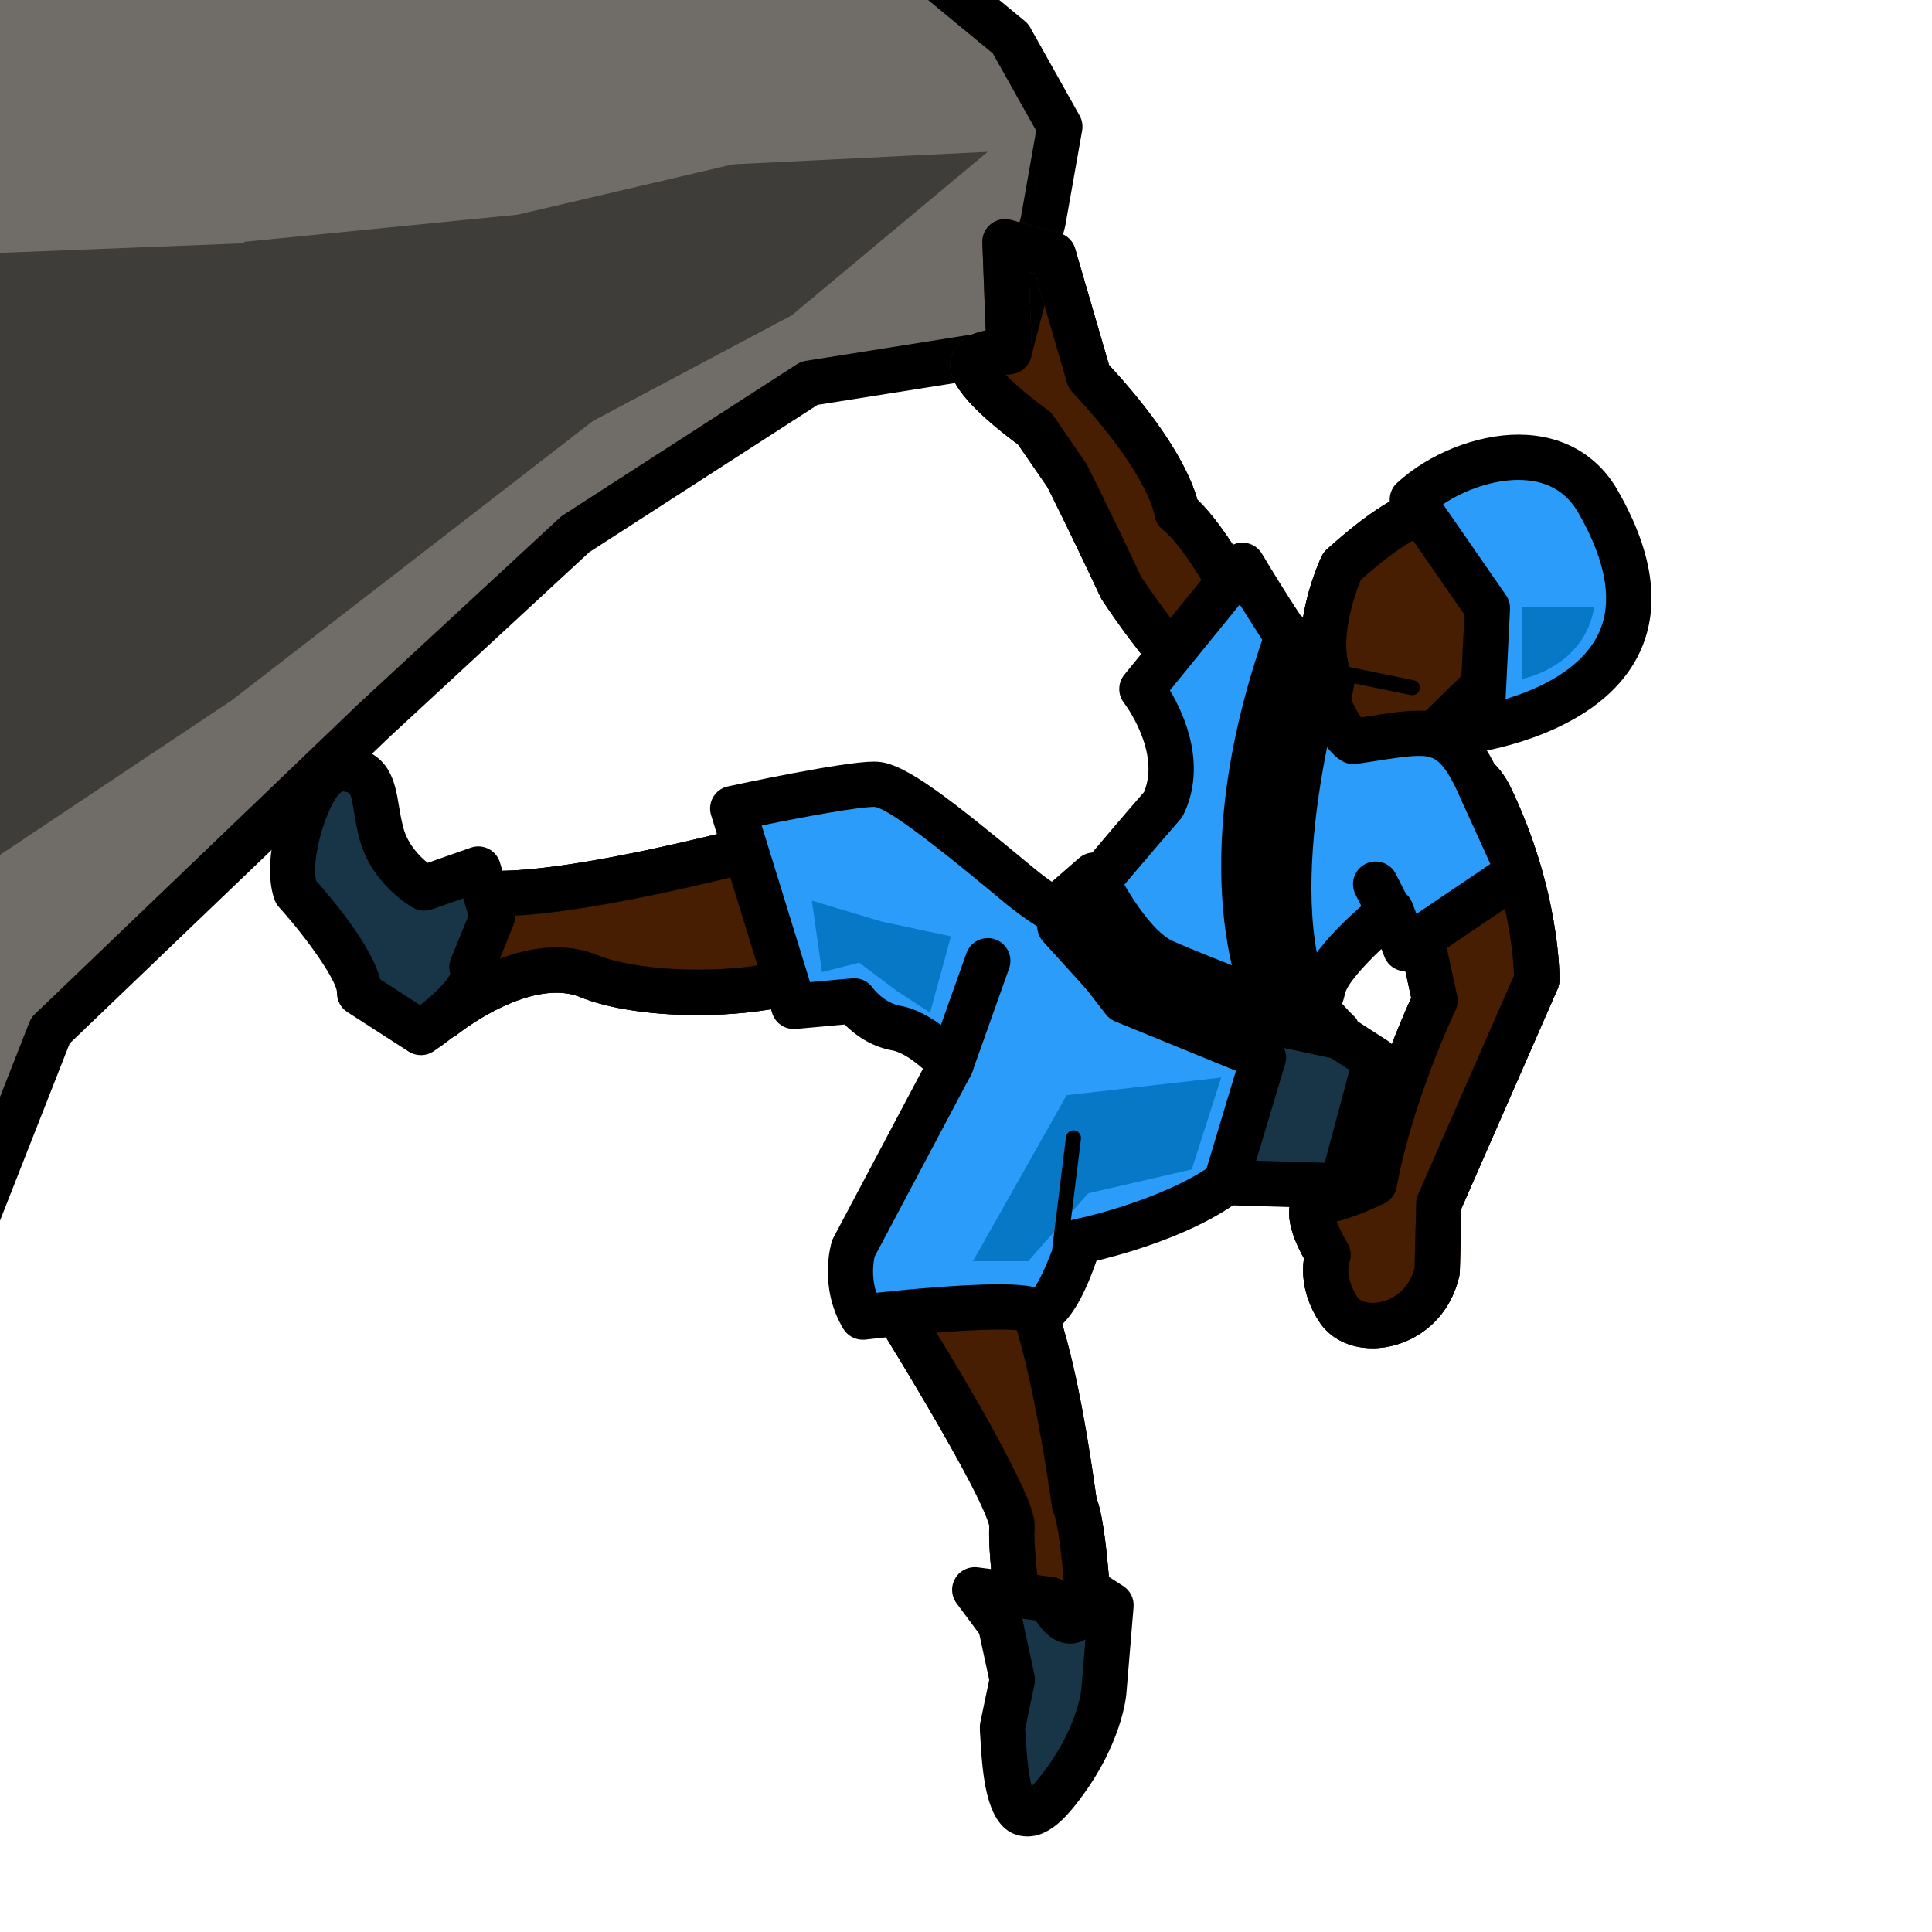 <?xml version="1.0" encoding="utf-8"?>
<!-- Generator: Adobe Illustrator 15.0.2, SVG Export Plug-In . SVG Version: 6.00 Build 0)  -->
<!DOCTYPE svg PUBLIC "-//W3C//DTD SVG 1.1//EN" "http://www.w3.org/Graphics/SVG/1.1/DTD/svg11.dtd">
<svg version="1.1" id="レイヤー_1" xmlns="http://www.w3.org/2000/svg" xmlns:xlink="http://www.w3.org/1999/xlink" x="0px"
	 y="0px" width="64px" height="64px" viewBox="0 0 64 64" style="enable-background:new 0 0 64 64;" xml:space="preserve">
<g>
	<g>
		<path style="fill:#471E02;" d="M36.068,12.473l-1.174-4.027l-1.602-0.437l0.137,3.635
			c0,0-1.537-0.076-1.132,0.681c0.405,0.756,1.97,1.864,1.97,1.864L35.344,15.75
			c0,0,0.734,1.45,1.793,3.709c1.793,2.729,3.307,3.762,3.141,4.943
			s-0.443,4.076-0.443,4.076l3.191,3.287l3.65-2.567l0.859,3.944
			c0,0-1.455,3.027-2.008,6.041c0,0-1.033,0.523-1.793,0.629
			c-0.762,0.105,0.258,1.754,0.258,1.754s-0.311,0.791,0.33,1.797
			c0.639,1.006,2.852,0.648,3.285-1.254l0.057-2.242l3.244-7.407
			c0,0,0.039-2.759-1.545-6.059c-0.654-1.387-2.512-1.432-2.512-1.432l2.141-2.099
			c0,0,2.52-1.073,1.635-2.315l-0.951-2.094l-1.721-2.099
			c-0.938,0.783-1.338,0.449-3.496,2.39c-0.361,0.778-0.969,2.664-0.35,3.856
			l-0.105,0.542c0,0-0.326-1.434-2.539-2.463c0,0-1.369-2.845-2.48-3.735
			C38.984,16.952,38.828,15.418,36.068,12.473z"/>
		<path style="fill:#471E02;" d="M27.657,27.376c0,0-9.642,2.81-12.264,2.111l-0.72,4.196
			c0,0,2.715-2.215,4.833-1.348c2.117,0.868,7.525,0.784,8.954-0.974L27.657,27.376z
			"/>
		<path style="fill:#471E02;" d="M29.21,42.65c0,0,4.415,7.008,4.315,7.934
			c-0.102,0.926,0.57,5.424,0.57,5.424s2.123-0.219,1.941-3.014
			c-0.184-2.795-0.443-3.158-0.443-3.158s-0.992-7.23-1.979-7.395L29.21,42.65z
			"/>
	</g>
	<g>
		<path style="fill:none;stroke:#000000;stroke-width:1.5;stroke-linecap:round;stroke-linejoin:round;stroke-miterlimit:10;" d="
			M36.068,12.473l-1.174-4.027l-1.602-0.437l0.137,3.635
			c0,0-1.537-0.076-1.132,0.681c0.405,0.756,1.97,1.864,1.97,1.864L35.344,15.75
			c0,0,0.734,1.45,1.793,3.709c1.793,2.729,3.307,3.762,3.141,4.943
			s-0.443,4.076-0.443,4.076l3.191,3.287l3.65-2.567l0.859,3.944
			c0,0-1.455,3.027-2.008,6.041c0,0-1.033,0.523-1.793,0.629
			c-0.762,0.105,0.258,1.754,0.258,1.754s-0.311,0.791,0.33,1.797
			c0.639,1.006,2.852,0.648,3.285-1.254l0.057-2.242l3.244-7.407
			c0,0,0.039-2.759-1.545-6.059c-0.654-1.387-2.512-1.432-2.512-1.432l2.141-2.099
			c0,0,2.52-1.073,1.635-2.315l-0.951-2.094l-1.721-2.099
			c-0.938,0.783-1.338,0.449-3.496,2.39c-0.361,0.778-0.969,2.664-0.35,3.856
			l-0.105,0.542c0,0-0.326-1.434-2.539-2.463c0,0-1.369-2.845-2.48-3.735
			C38.984,16.952,38.828,15.418,36.068,12.473z"/>
		<path style="fill:none;stroke:#000000;stroke-width:1.5;stroke-linecap:round;stroke-linejoin:round;stroke-miterlimit:10;" d="
			M27.657,27.376c0,0-9.642,2.81-12.264,2.111l-0.72,4.196
			c0,0,2.715-2.215,4.833-1.348c2.117,0.868,7.525,0.784,8.954-0.974L27.657,27.376z
			"/>
		<path style="fill:none;stroke:#000000;stroke-width:1.5;stroke-linecap:round;stroke-linejoin:round;stroke-miterlimit:10;" d="
			M29.21,42.65c0,0,4.415,7.008,4.315,7.934
			c-0.102,0.926,0.57,5.424,0.57,5.424s2.123-0.219,1.941-3.014
			c-0.184-2.795-0.443-3.158-0.443-3.158s-0.992-7.23-1.979-7.395L29.21,42.65z
			"/>
	</g>
</g>
<g>
	<polygon style="fill:#706C67;" points="-3.692,47.779 1.671,34.137 12.391,23.862 19.058,17.695 
		26.808,12.695 33.43,11.644 34.547,7.362 35.107,4.195 33.473,1.279 
		26.808,-4.221 -3.692,-4.221 	"/>
	<path d="M-3.692,48.529c-0.046,0-0.093-0.004-0.14-0.013
		c-0.354-0.067-0.61-0.377-0.61-0.737V-4.221c0-0.414,0.336-0.75,0.75-0.75h30.5
		c0.174,0,0.343,0.061,0.478,0.171l6.665,5.5c0.071,0.059,0.131,0.131,0.177,0.212
		l1.635,2.917c0.085,0.151,0.114,0.327,0.084,0.498l-0.561,3.167l-1.13,4.34
		c-0.075,0.288-0.313,0.504-0.608,0.551l-6.465,1.027l-7.562,4.879l-6.619,6.123
		L2.309,34.564l-5.304,13.489C-3.109,48.345-3.389,48.529-3.692,48.529z
		 M-2.942-3.471v47.293l3.916-9.96c0.04-0.101,0.101-0.192,0.179-0.267
		l10.72-10.275l6.676-6.176c0.032-0.029,0.066-0.056,0.103-0.08l7.75-5
		c0.088-0.056,0.186-0.094,0.289-0.11l6.138-0.975l0.994-3.807l0.501-2.844
		L32.887,1.768l-6.349-5.239H-2.942z"/>
</g>
<g>
	<g>
		<path style="fill:#471E02;" d="M45.469,44.661c-0.77,0-1.418-0.326-1.779-0.896
			c-0.552-0.866-0.562-1.631-0.494-2.076c-0.361-0.646-0.659-1.447-0.384-2.031
			c0.151-0.323,0.45-0.537,0.82-0.589c0.374-0.052,0.881-0.248,1.232-0.403
			c0.514-2.486,1.543-4.862,1.885-5.61l-0.565-2.594l-2.727,1.917
			c-0.302,0.212-0.712,0.175-0.97-0.091l-3.191-3.287
			c-0.153-0.158-0.229-0.375-0.208-0.594c0.011-0.119,0.28-2.924,0.446-4.108
			c0.059-0.413-0.446-1.039-1.146-1.904c-0.527-0.651-1.182-1.462-1.879-2.522
			c-0.02-0.03-0.037-0.062-0.052-0.094c-0.945-2.017-1.631-3.385-1.761-3.645
			l-0.974-1.412c-0.439-0.32-1.666-1.257-2.087-2.043
			c-0.279-0.522-0.126-0.925-0.01-1.119c0.19-0.316,0.534-0.521,1.026-0.613
			l-0.109-2.909c-0.009-0.239,0.096-0.467,0.283-0.616
			c0.188-0.148,0.438-0.198,0.664-0.136l1.602,0.437
			c0.252,0.069,0.45,0.263,0.522,0.514l1.124,3.856
			c2.139,2.314,2.751,3.825,2.925,4.459c0.988,0.938,2.007,2.869,2.36,3.574
			c0.429,0.217,0.792,0.447,1.098,0.681c0.12-1.17,0.577-2.196,0.657-2.369
			c0.043-0.092,0.104-0.174,0.18-0.242c1.421-1.278,2.137-1.63,2.711-1.914
			c0.303-0.149,0.521-0.256,0.806-0.494c0.152-0.128,0.352-0.192,0.551-0.171
			c0.199,0.019,0.383,0.116,0.51,0.271l1.721,2.099
			c0.041,0.05,0.076,0.106,0.103,0.166l0.925,2.035
			c0.275,0.42,0.352,0.885,0.221,1.35c-0.295,1.046-1.592,1.736-2.083,1.964
			l-1.069,1.049c0.629,0.258,1.305,0.716,1.69,1.532
			c1.639,3.415,1.618,6.27,1.616,6.39c-0.002,0.1-0.022,0.199-0.063,0.29
			l-3.185,7.272l-0.053,2.095c-0.002,0.05-0.008,0.1-0.019,0.148
			C47.965,43.915,46.589,44.661,45.469,44.661z M44.279,40.466
			c0.081,0.211,0.214,0.483,0.352,0.707c0.123,0.2,0.146,0.448,0.06,0.668
			c0.001,0-0.146,0.475,0.265,1.119c0.078,0.125,0.275,0.201,0.514,0.201
			c0.529,0,1.181-0.361,1.391-1.151l0.055-2.161
			c0.003-0.098,0.024-0.193,0.063-0.282l3.178-7.256
			c-0.021-0.585-0.184-2.908-1.468-5.584c-0.447-0.947-1.84-1.006-1.854-1.006
			c-0.302-0.007-0.569-0.194-0.68-0.475c-0.111-0.28-0.043-0.6,0.172-0.811
			l2.141-2.099c0.066-0.064,0.146-0.117,0.23-0.154
			c0.574-0.247,1.275-0.74,1.362-1.051c0.008-0.026,0.016-0.056-0.043-0.139
			c-0.028-0.039-0.053-0.081-0.072-0.125l-0.911-2.004l-1.219-1.487
			c-0.168,0.097-0.326,0.175-0.482,0.252c-0.501,0.247-1.067,0.525-2.253,1.578
			c-0.353,0.827-0.711,2.274-0.304,3.059c0.078,0.15,0.103,0.323,0.07,0.489
			l-0.105,0.542c-0.068,0.348-0.37,0.601-0.725,0.606
			c-0.349,0.014-0.664-0.237-0.743-0.583c-0.009-0.031-0.319-1.11-2.124-1.949
			c-0.157-0.073-0.284-0.199-0.359-0.355c-0.36-0.749-1.473-2.833-2.273-3.475
			c-0.157-0.126-0.257-0.31-0.277-0.509l0,0c-0.001,0-0.243-1.402-2.717-4.043
			c-0.081-0.086-0.141-0.189-0.173-0.303l-1.057-3.624l-0.211-0.058l0.098,2.614
			c0.009,0.209-0.073,0.413-0.222,0.561c-0.148,0.147-0.352,0.222-0.562,0.217
			c-0.033-0.001-0.068,0-0.1,0.001c0.387,0.402,0.983,0.884,1.406,1.183
			c0.071,0.051,0.134,0.114,0.184,0.187l1.076,1.562
			c0.02,0.028,0.037,0.057,0.052,0.087c0,0,0.728,1.437,1.78,3.681
			c0.646,0.977,1.264,1.743,1.762,2.359c0.938,1.16,1.614,1.997,1.466,3.056
			c-0.129,0.912-0.328,2.897-0.406,3.698l2.503,2.578l3.127-2.199
			c0.205-0.145,0.471-0.177,0.704-0.085c0.234,0.091,0.407,0.293,0.46,0.539
			l0.859,3.944c0.036,0.164,0.016,0.333-0.057,0.485
			c-0.014,0.029-1.419,2.977-1.946,5.852c-0.042,0.23-0.189,0.428-0.398,0.533
			C45.769,39.902,45.022,40.273,44.279,40.466z"/>
		<path style="fill:#471E02;" d="M14.673,34.433c-0.13,0-0.261-0.033-0.378-0.103
			c-0.27-0.157-0.414-0.466-0.361-0.773l0.72-4.196
			c0.036-0.208,0.157-0.391,0.334-0.504c0.177-0.114,0.394-0.149,0.598-0.093
			c0.148,0.039,0.426,0.086,0.912,0.086c3.384-0,10.874-2.171,10.949-2.193
			c0.203-0.058,0.418-0.03,0.598,0.079c0.18,0.109,0.306,0.288,0.347,0.494
			l0.803,3.985c0.044,0.219-0.012,0.447-0.153,0.621
			c-1.35,1.659-4.872,1.789-5.92,1.789l0,0c-1.557,0-2.978-0.217-3.899-0.595
			c-0.235-0.096-0.501-0.145-0.789-0.145c-1.565,0-3.27,1.368-3.287,1.381
			C15.01,34.376,14.842,34.433,14.673,34.433z M16.009,30.335l-0.311,1.809
			c0.766-0.394,1.744-0.76,2.735-0.76c0.484,0,0.94,0.086,1.357,0.257
			c0.726,0.297,2.002,0.482,3.331,0.482c2.007,0,3.749-0.397,4.523-1.009
			l-0.563-2.796C24.898,28.922,18.751,30.512,16.009,30.335z"/>
		<path style="fill:#471E02;" d="M34.095,56.758c-0.367,0-0.686-0.269-0.741-0.64
			c-0.114-0.767-0.68-4.643-0.574-5.616c-0.094-0.599-2.255-4.357-4.205-7.452
			c-0.142-0.226-0.154-0.51-0.03-0.746s0.363-0.39,0.629-0.402l4.406-0.209
			c0.052-0.005,0.105,0,0.158,0.009c0.456,0.076,1.521,0.254,2.583,7.921
			c0.131,0.334,0.321,1.147,0.464,3.323c0.181,2.781-1.63,3.707-2.612,3.809
			C34.146,56.757,34.12,56.758,34.095,56.758z M30.525,43.339
			c2.565,4.138,3.824,6.601,3.747,7.325c-0.053,0.48,0.188,2.548,0.429,4.28
			c0.341-0.292,0.657-0.848,0.589-1.901c-0.144-2.176-0.328-2.771-0.359-2.859
			c-0.04-0.076-0.067-0.159-0.079-0.246c-0.375-2.735-1.042-5.939-1.496-6.732
			L30.525,43.339z"/>
	</g>
	<g>
		<path d="M45.469,44.661c-0.77,0-1.418-0.326-1.779-0.896
			c-0.552-0.866-0.562-1.631-0.494-2.076c-0.361-0.646-0.659-1.447-0.384-2.031
			c0.151-0.323,0.45-0.537,0.82-0.589c0.374-0.052,0.881-0.248,1.232-0.403
			c0.514-2.486,1.543-4.862,1.885-5.61l-0.565-2.594l-2.727,1.917
			c-0.302,0.212-0.712,0.175-0.97-0.091l-3.191-3.287
			c-0.153-0.158-0.229-0.375-0.208-0.594c0.011-0.119,0.28-2.924,0.446-4.108
			c0.059-0.413-0.446-1.039-1.146-1.904c-0.527-0.651-1.182-1.462-1.879-2.522
			c-0.02-0.03-0.037-0.062-0.052-0.094c-0.945-2.017-1.631-3.385-1.761-3.645
			l-0.974-1.412c-0.439-0.32-1.666-1.257-2.087-2.043
			c-0.279-0.522-0.126-0.925-0.01-1.119c0.19-0.316,0.534-0.521,1.026-0.613
			l-0.109-2.909c-0.009-0.239,0.096-0.467,0.283-0.616
			c0.188-0.148,0.438-0.198,0.664-0.136l1.602,0.437
			c0.252,0.069,0.45,0.263,0.522,0.514l1.124,3.856
			c2.139,2.314,2.751,3.825,2.925,4.459c0.988,0.938,2.007,2.869,2.36,3.574
			c0.429,0.217,0.792,0.447,1.098,0.681c0.12-1.17,0.577-2.196,0.657-2.369
			c0.043-0.092,0.104-0.174,0.18-0.242c1.421-1.278,2.137-1.63,2.711-1.914
			c0.303-0.149,0.521-0.256,0.806-0.494c0.152-0.128,0.352-0.192,0.551-0.171
			c0.199,0.019,0.383,0.116,0.51,0.271l1.721,2.099
			c0.041,0.05,0.076,0.106,0.103,0.166l0.925,2.035
			c0.275,0.42,0.352,0.885,0.221,1.35c-0.295,1.046-1.592,1.736-2.083,1.964
			l-1.069,1.049c0.629,0.258,1.305,0.716,1.69,1.532
			c1.639,3.415,1.618,6.27,1.616,6.39c-0.002,0.1-0.022,0.199-0.063,0.29
			l-3.185,7.272l-0.053,2.095c-0.002,0.05-0.008,0.1-0.019,0.148
			C47.965,43.915,46.589,44.661,45.469,44.661z M44.279,40.466
			c0.081,0.211,0.214,0.483,0.352,0.707c0.123,0.2,0.146,0.448,0.06,0.668
			c0.001,0-0.146,0.475,0.265,1.119c0.078,0.125,0.275,0.201,0.514,0.201
			c0.529,0,1.181-0.361,1.391-1.151l0.055-2.161
			c0.003-0.098,0.024-0.193,0.063-0.282l3.178-7.256
			c-0.021-0.585-0.184-2.908-1.468-5.584c-0.447-0.947-1.84-1.006-1.854-1.006
			c-0.302-0.007-0.569-0.194-0.68-0.475c-0.111-0.28-0.043-0.6,0.172-0.811
			l2.141-2.099c0.066-0.064,0.146-0.117,0.23-0.154
			c0.574-0.247,1.275-0.74,1.362-1.051c0.008-0.026,0.016-0.056-0.043-0.139
			c-0.028-0.039-0.053-0.081-0.072-0.125l-0.911-2.004l-1.219-1.487
			c-0.168,0.097-0.326,0.175-0.482,0.252c-0.501,0.247-1.067,0.525-2.253,1.578
			c-0.353,0.827-0.711,2.274-0.304,3.059c0.078,0.15,0.103,0.323,0.07,0.489
			l-0.105,0.542c-0.068,0.348-0.37,0.601-0.725,0.606
			c-0.349,0.014-0.664-0.237-0.743-0.583c-0.009-0.031-0.319-1.11-2.124-1.949
			c-0.157-0.073-0.284-0.199-0.359-0.355c-0.36-0.749-1.473-2.833-2.273-3.475
			c-0.157-0.126-0.257-0.31-0.277-0.509l0,0c-0.001,0-0.243-1.402-2.717-4.043
			c-0.081-0.086-0.141-0.189-0.173-0.303l-1.057-3.624l-0.211-0.058l0.098,2.614
			c0.009,0.209-0.073,0.413-0.222,0.561c-0.148,0.147-0.352,0.222-0.562,0.217
			c-0.033-0.001-0.068,0-0.1,0.001c0.387,0.402,0.983,0.884,1.406,1.183
			c0.071,0.051,0.134,0.114,0.184,0.187l1.076,1.562
			c0.02,0.028,0.037,0.057,0.052,0.087c0,0,0.728,1.437,1.78,3.681
			c0.646,0.977,1.264,1.743,1.762,2.359c0.938,1.16,1.614,1.997,1.466,3.056
			c-0.129,0.912-0.328,2.897-0.406,3.698l2.503,2.578l3.127-2.199
			c0.205-0.145,0.471-0.177,0.704-0.085c0.234,0.091,0.407,0.293,0.46,0.539
			l0.859,3.944c0.036,0.164,0.016,0.333-0.057,0.485
			c-0.014,0.029-1.419,2.977-1.946,5.852c-0.042,0.23-0.189,0.428-0.398,0.533
			C45.769,39.902,45.022,40.273,44.279,40.466z"/>
		<path d="M14.673,34.433c-0.13,0-0.261-0.033-0.378-0.103
			c-0.27-0.157-0.414-0.466-0.361-0.773l0.72-4.196
			c0.036-0.208,0.157-0.391,0.334-0.504c0.177-0.114,0.394-0.149,0.598-0.093
			c0.148,0.039,0.426,0.086,0.912,0.086c3.384-0,10.874-2.171,10.949-2.193
			c0.203-0.058,0.418-0.03,0.598,0.079c0.18,0.109,0.306,0.288,0.347,0.494
			l0.803,3.985c0.044,0.219-0.012,0.447-0.153,0.621
			c-1.35,1.659-4.872,1.789-5.92,1.789l0,0c-1.557,0-2.978-0.217-3.899-0.595
			c-0.235-0.096-0.501-0.145-0.789-0.145c-1.565,0-3.27,1.368-3.287,1.381
			C15.01,34.376,14.842,34.433,14.673,34.433z M16.009,30.335l-0.311,1.809
			c0.766-0.394,1.744-0.76,2.735-0.76c0.484,0,0.94,0.086,1.357,0.257
			c0.726,0.297,2.002,0.482,3.331,0.482c2.007,0,3.749-0.397,4.523-1.009
			l-0.563-2.796C24.898,28.922,18.751,30.512,16.009,30.335z"/>
		<path d="M34.095,56.758c-0.367,0-0.686-0.269-0.741-0.64
			c-0.114-0.767-0.68-4.643-0.574-5.616c-0.094-0.599-2.255-4.357-4.205-7.452
			c-0.142-0.226-0.154-0.51-0.03-0.746s0.363-0.39,0.629-0.402l4.406-0.209
			c0.052-0.005,0.105,0,0.158,0.009c0.456,0.076,1.521,0.254,2.583,7.921
			c0.131,0.334,0.321,1.147,0.464,3.323c0.181,2.781-1.63,3.707-2.612,3.809
			C34.146,56.757,34.12,56.758,34.095,56.758z M30.525,43.339
			c2.565,4.138,3.824,6.601,3.747,7.325c-0.053,0.48,0.188,2.548,0.429,4.28
			c0.341-0.292,0.657-0.848,0.589-1.901c-0.144-2.176-0.328-2.771-0.359-2.859
			c-0.04-0.076-0.067-0.159-0.079-0.246c-0.375-2.735-1.042-5.939-1.496-6.732
			L30.525,43.339z"/>
	</g>
</g>
<g>
	<path style="fill:#2B9CF9;" d="M46.785,16.551l2.486,3.593l-0.143,2.91l-0.883,1.214
		c0,0,8.607-0.842,4.686-7.662C51.58,14.254,48.324,15.13,46.785,16.551z"/>
	<path d="M48.246,25.019c-0.268,0-0.517-0.143-0.651-0.377
		c-0.146-0.256-0.129-0.575,0.045-0.813l0.751-1.034l0.119-2.433l-2.342-3.384
		c-0.212-0.307-0.166-0.725,0.108-0.978c1.055-0.973,2.633-1.602,4.021-1.602
		c1.438,0,2.605,0.652,3.285,1.835c1.229,2.135,1.452,3.992,0.667,5.517
		c-1.439,2.794-5.747,3.247-5.93,3.265C48.295,25.018,48.271,25.019,48.246,25.019
		z M47.803,16.704l2.086,3.014c0.094,0.136,0.14,0.299,0.132,0.463l-0.143,2.91
		c-0.001,0.023-0.003,0.045-0.006,0.068c1.112-0.338,2.464-0.967,3.045-2.098
		c0.535-1.043,0.321-2.416-0.636-4.08c-0.413-0.719-1.08-1.083-1.984-1.083
		C49.482,15.898,48.545,16.209,47.803,16.704z"/>
</g>
<g>
	<path style="fill:#2B9CF9;" d="M36.637,30.476c0,0-0.762,0.607-2.893-1.162
		c-2.131-1.769-3.949-3.257-4.694-3.331c-0.746-0.074-4.777,0.799-4.777,0.799
		l2.022,6.556l2-0.182c0,0,0.512,0.744,1.401,0.902
		c0.889,0.16,1.803,1.203,1.803,1.203l-3.229,6.09c0,0-0.364,1.152,0.307,2.279
		c0,0,5.035-0.6,5.678-0.197S35.742,41.125,35.742,41.125s4.461-0.908,5.84-2.896
		c1.379-1.986,1.059-3.184,1.059-3.184l-4.564-2.147L36.637,30.476z"/>
	<path d="M28.578,44.381c-0.262,0-0.508-0.138-0.645-0.366
		c-0.834-1.399-0.397-2.829-0.378-2.889c0.014-0.044,0.031-0.086,0.053-0.126
		l2.967-5.597c-0.302-0.266-0.698-0.55-1.012-0.606
		c-0.741-0.132-1.275-0.548-1.583-0.859l-1.617,0.147
		c-0.36,0.028-0.68-0.188-0.785-0.526l-2.022-6.555
		c-0.062-0.201-0.037-0.418,0.069-0.6c0.106-0.182,0.284-0.31,0.489-0.354
		c0.388-0.084,3.819-0.82,4.83-0.82c0.069,0,0.129,0.003,0.18,0.008
		c0.902,0.089,2.313,1.188,5.1,3.5c1.285,1.067,1.923,1.093,2.014,1.089
		c0.031,0-0.006,0.015-0.064,0.062c0.169-0.133,0.387-0.187,0.599-0.149
		c0.213,0.039,0.399,0.168,0.51,0.354l1.322,2.224l4.356,2.049
		c0.2,0.094,0.348,0.271,0.405,0.485c0.042,0.156,0.366,1.597-1.167,3.805
		c-1.289,1.858-4.632,2.81-5.876,3.107c-0.847,2.46-1.65,2.434-1.931,2.461
		c-0.186,0-0.369-0.053-0.529-0.152c0.029,0.018-0.163-0.027-0.772-0.027
		c-1.625,0-4.395,0.327-4.423,0.331C28.637,44.379,28.607,44.381,28.578,44.381z
		 M28.973,41.628c-0.036,0.156-0.123,0.647,0.058,1.197
		c0.914-0.099,2.78-0.28,4.059-0.28c0.578,0,0.938,0.036,1.187,0.099
		c0.217-0.326,0.537-1.06,0.75-1.741c0.081-0.261,0.298-0.457,0.565-0.512
		c1.16-0.237,4.387-1.165,5.374-2.59c0.748-1.077,0.919-1.861,0.95-2.268
		l-4.159-1.957c-0.136-0.063-0.249-0.166-0.325-0.295l-1.162-1.955
		c-0.821,0.023-1.832-0.462-3.005-1.435c-1.385-1.15-3.705-3.076-4.291-3.162
		c0,0-0,0-0.001,0c-0.557,0-2.346,0.331-3.741,0.617l1.601,5.189l1.395-0.127
		c0.272-0.022,0.532,0.098,0.686,0.322l0,0c0,0,0.358,0.491,0.915,0.589
		c1.117,0.201,2.125,1.32,2.236,1.447c0.205,0.234,0.245,0.57,0.099,0.846
		L28.973,41.628z"/>
</g>
<polygon style="fill:#0678C6;" points="32.23,41.779 35.334,36.279 40.453,35.695 39.479,38.738 
	36.047,39.529 34.061,41.779 "/>
<g>
	<path style="fill:#2B9CF9;" d="M43.717,22.534c0,0,0.486,1.623,1.117,2.029
		c2.383-0.349,3.131-0.684,4.055,1.192l1.426,3.132l-3.754,2.537l-0.482-1.253
		c0,0-2.033,1.616-2.248,2.567c-0.215,0.952-1.189,2.307-1.189,2.307
		s-3.553-1.1-6.006-2.679l-1.527-1.682c0,0,2.287-2.738,3.426-4.034
		c0.873-1.817-0.707-3.826-0.707-3.826l3.332-4.098
		C41.158,18.726,42.816,21.525,43.717,22.534z"/>
	<path d="M42.641,35.795c-0.074,0-0.148-0.011-0.222-0.033
		c-0.149-0.047-3.68-1.148-6.19-2.766c-0.055-0.035-0.105-0.078-0.149-0.126
		l-1.527-1.682c-0.251-0.277-0.26-0.698-0.02-0.985
		c0.022-0.027,2.209-2.645,3.363-3.963c0.562-1.341-0.646-2.936-0.659-2.952
		c-0.217-0.275-0.213-0.665,0.008-0.937l3.332-4.098
		c0.155-0.19,0.396-0.298,0.638-0.275c0.244,0.018,0.465,0.155,0.59,0.366
		c0.016,0.027,1.631,2.748,2.473,3.69c0.073,0.082,0.127,0.179,0.159,0.284
		c0.168,0.559,0.44,1.154,0.65,1.447l0.284-0.043
		c0.646-0.101,1.157-0.181,1.622-0.181c1.363,0,2.013,0.752,2.569,1.882
		l1.436,3.153c0.151,0.333,0.041,0.727-0.263,0.932l-3.754,2.537
		c-0.188,0.127-0.427,0.163-0.645,0.094c-0.219-0.068-0.394-0.232-0.476-0.446
		l-0.099-0.256c-0.611,0.575-1.134,1.174-1.2,1.466
		c-0.241,1.07-1.203,2.428-1.312,2.58C43.106,35.683,42.878,35.795,42.641,35.795z
		 M37.123,31.788c1.783,1.128,4.166,2.008,5.211,2.366
		c0.293-0.464,0.66-1.117,0.765-1.581c0.253-1.122,1.987-2.572,2.513-2.989
		c0.187-0.149,0.431-0.2,0.664-0.137c0.23,0.062,0.417,0.231,0.503,0.454
		l0.144,0.373l2.447-1.654l-1.163-2.555c-0.479-0.973-0.774-1.024-1.214-1.024
		c-0.348,0-0.809,0.072-1.391,0.163l-0.659,0.101
		c-0.181,0.026-0.362-0.014-0.514-0.111c-0.725-0.465-1.198-1.721-1.381-2.287
		c-0.604-0.717-1.434-2.006-1.978-2.883l-2.314,2.845
		c0.485,0.816,1.231,2.486,0.453,4.106c-0.029,0.062-0.067,0.119-0.112,0.17
		c-0.826,0.94-2.28,2.667-2.994,3.519L37.123,31.788z"/>
</g>
<g>
	<path style="fill:#183447;" d="M16.309,30.375l-0.464-1.587l-1.793,0.629
		c0,0-1.096-0.606-1.415-1.804s-0.093-2.01-1.197-2.143s-2.073,2.911-1.638,4.083
		c0,0,2.141,2.371,2.11,3.342l1.261,0.812l0.771,0.496c0,0,2.05-1.367,1.691-2.164
		L16.309,30.375z"/>
	<path d="M13.942,34.953c-0.141,0-0.282-0.04-0.406-0.119l-2.031-1.309
		c-0.221-0.143-0.352-0.391-0.343-0.654c-0.013-0.375-0.927-1.719-1.917-2.816
		c-0.064-0.07-0.113-0.152-0.146-0.242C8.68,28.688,9.181,26.678,9.908,25.633
		c0.527-0.758,1.085-0.917,1.461-0.917c0.03,0,0.13,0.006,0.16,0.01
		c1.386,0.167,1.557,1.193,1.681,1.943c0.038,0.226,0.079,0.478,0.151,0.751
		c0.148,0.555,0.541,0.95,0.804,1.163l1.431-0.502
		c0.193-0.068,0.407-0.054,0.591,0.041c0.183,0.094,0.319,0.259,0.377,0.457
		l0.464,1.587c0.047,0.162,0.039,0.336-0.025,0.493l-0.585,1.442
		c0.125,1.129-1.361,2.262-2.06,2.728C14.232,34.911,14.087,34.953,13.942,34.953z
		 M12.599,32.446l1.318,0.849c0.491-0.384,0.916-0.819,0.999-1.037
		c-0.05-0.164-0.042-0.34,0.022-0.5l0.578-1.422l-0.169-0.578l-1.047,0.367
		c-0.202,0.07-0.424,0.051-0.611-0.051c-0.056-0.031-1.38-0.777-1.777-2.267
		c-0.087-0.326-0.137-0.625-0.182-0.893c-0.11-0.667-0.11-0.667-0.38-0.699
		c-0.409,0.174-1.07,2.107-0.879,2.961C11.121,29.91,12.313,31.361,12.599,32.446
		z"/>
</g>
<g>
	<path style="fill:#183447;" d="M33.137,53.803l-0.846-1.139l2.5,0.322
		c0,0,0.787,1.795,1.223-0.324l0.791,0.51l-0.236,2.842
		c0,0-0.096,1.525-1.564,3.354c-1.59,1.98-1.713-0.607-1.799-2.148l0.33-1.572
		L33.137,53.803z"/>
	<path d="M34.043,60.834c-1.388,0-1.497-1.95-1.583-3.518
		c-0.004-0.065-0.002-0.188,0.012-0.252l0.297-1.416l-0.331-1.528l-0.75-1.009
		c-0.179-0.241-0.197-0.566-0.045-0.826c0.152-0.259,0.444-0.4,0.743-0.365
		l2.5,0.322c0.156,0.021,0.3,0.089,0.412,0.192
		c0.066-0.208,0.221-0.378,0.424-0.464c0.229-0.095,0.489-0.073,0.697,0.061
		l0.791,0.51c0.233,0.15,0.364,0.417,0.341,0.693l-0.236,2.842
		C37.312,56.133,37.188,57.847,35.589,59.837C35.245,60.265,34.711,60.834,34.043,60.834
		z M33.959,57.275c0.03,0.531,0.087,1.426,0.217,1.897
		c0.065-0.065,0.146-0.154,0.243-0.275c1.281-1.594,1.4-2.924,1.401-2.937
		l0.138-1.655c-0.145,0.088-0.315,0.141-0.517,0.141
		c-0.529,0-0.902-0.405-1.129-0.766l-0.447-0.058
		c0.001,0.007,0.003,0.015,0.005,0.021l0.398,1.844
		c0.021,0.103,0.022,0.209,0.001,0.312L33.959,57.275z"/>
</g>
<g>
	<path style="fill:#183447;" d="M43.717,22.534c0,0-2.268,7.715-0.035,11.359l-1.67-0.641
		c0,0-2.195-4.28,0.66-12.239L43.717,22.534z"/>
	<path d="M43.682,34.643c-0.09,0-0.181-0.017-0.269-0.05l-1.67-0.641
		c-0.173-0.066-0.314-0.193-0.398-0.357c-0.096-0.188-2.311-4.664,0.621-12.835
		c0.095-0.265,0.33-0.454,0.609-0.49c0.278-0.037,0.556,0.086,0.715,0.319
		l1.045,1.521c0.128,0.186,0.165,0.419,0.102,0.636
		c-0.021,0.073-2.098,7.268-0.186,10.637c0.125,0.135,0.2,0.313,0.2,0.511
		c0,0.414-0.335,0.75-0.75,0.75C43.696,34.643,43.688,34.643,43.682,34.643z M42.79,23.101
		c-0.623,2.214-0.826,4.076-0.826,5.561C42.047,26.391,42.512,24.221,42.79,23.101z
		"/>
</g>
<g>
	<path style="fill:#183447;" d="M34.908,30.147l1.328-1.158c0,0,1.082,2.319,2.312,2.87
		c1.23,0.55,5.133,2.034,5.133,2.034l1.891,1.219l-1.119,4.174l-3.842-0.113
		l1.244-4.137l-4.629-1.893L34.908,30.147z"/>
	<path d="M44.453,40.035c-0.007,0-0.015,0-0.022,0l-3.842-0.113
		c-0.232-0.007-0.449-0.122-0.586-0.312s-0.177-0.431-0.109-0.654l1.048-3.484
		l-3.999-1.635c-0.122-0.05-0.229-0.131-0.309-0.235l-2.318-2.995
		c-0.243-0.314-0.199-0.763,0.1-1.024l1.328-1.158
		c0.178-0.155,0.417-0.218,0.648-0.168c0.229,0.048,0.424,0.203,0.524,0.416
		c0.374,0.8,1.232,2.187,1.939,2.503c1.196,0.535,5.054,2.002,5.093,2.017
		c0.049,0.019,0.096,0.042,0.14,0.07l1.891,1.219
		c0.274,0.177,0.402,0.511,0.318,0.825l-1.119,4.174
		C45.09,39.808,44.792,40.035,44.453,40.035z M41.611,38.451l2.271,0.066
		l0.823-3.072l-1.364-0.88c-0.561-0.213-3.942-1.505-5.099-2.022
		c-0.941-0.421-1.745-1.557-2.225-2.37l-0.084,0.074l1.762,2.277l4.443,1.816
		c0.357,0.146,0.545,0.54,0.434,0.91L41.611,38.451z"/>
</g>
<polygon style="fill:#3F3D3A;" points="24.273,5.445 17.144,7.112 8.103,8.009 8.057,8.06 
	-1.775,8.446 -2.272,22.051 -2.272,29.835 7.683,23.195 19.644,13.945 
	26.228,10.445 32.72,5.029 "/>
<g>
	<line style="fill:#2B9CF9;" x1="32.72" y1="31.827" x2="31.5" y2="35.262"/>
	<path d="M31.5,36.012c-0.083,0-0.168-0.014-0.251-0.043
		c-0.391-0.139-0.594-0.567-0.456-0.958l1.221-3.435
		c0.138-0.391,0.566-0.596,0.958-0.456c0.39,0.139,0.594,0.567,0.456,0.958
		l-1.221,3.435C32.097,35.82,31.808,36.012,31.5,36.012z"/>
</g>
<g>
	<line style="fill:#2B9CF9;" x1="45.57" y1="29.29" x2="46.275" y2="30.684"/>
	<path d="M46.276,31.434c-0.274,0-0.538-0.15-0.67-0.412l-0.705-1.394
		c-0.188-0.37-0.039-0.821,0.33-1.008c0.37-0.187,0.821-0.038,1.008,0.331
		l0.705,1.394c0.188,0.37,0.039,0.821-0.33,1.008
		C46.506,31.408,46.39,31.434,46.276,31.434z"/>
</g>
<path d="M46.785,23.029c-0.017,0-0.033-0.001-0.05-0.005l-2.834-0.582
	c-0.136-0.028-0.223-0.16-0.195-0.295s0.161-0.221,0.295-0.195l2.834,0.582
	c0.136,0.028,0.223,0.16,0.195,0.295C47.006,22.947,46.901,23.029,46.785,23.029z"
	/>
<path d="M35.107,41.613c-0.01,0-0.021-0.001-0.03-0.002
	c-0.138-0.017-0.234-0.142-0.218-0.278l0.453-3.668
	c0.017-0.138,0.139-0.233,0.278-0.218c0.138,0.017,0.234,0.142,0.218,0.278
	l-0.453,3.668C35.34,41.521,35.232,41.613,35.107,41.613z"/>
<path d="M42.238,33.091c-0.119,0-0.225-0.085-0.246-0.207
	c-0.988-5.526,0.997-11.491,1.017-11.551c0.045-0.13,0.187-0.2,0.317-0.157
	c0.131,0.044,0.201,0.186,0.157,0.317c-0.021,0.059-1.964,5.905-0.999,11.303
	c0.024,0.136-0.066,0.266-0.202,0.291C42.268,33.089,42.253,33.091,42.238,33.091z
	"/>
<path d="M45.572,35.361c-0.017,0-0.035-0.002-0.053-0.006l-3.111-0.666l-5.115-2.265
	c-0.041-0.018-0.076-0.047-0.103-0.084l-2.061-2.906
	c-0.08-0.113-0.053-0.269,0.06-0.349c0.113-0.079,0.269-0.053,0.349,0.06
	l2.021,2.85L42.562,34.217l3.062,0.65c0.135,0.028,0.221,0.161,0.191,0.297
	C45.792,35.281,45.688,35.361,45.572,35.361z"/>
<path d="M41.568,35.512c-0.025,0-0.052-0.004-0.078-0.013
	c-0.131-0.043-0.202-0.185-0.159-0.315L41.679,34.125
	c0.042-0.131,0.18-0.203,0.315-0.159c0.131,0.043,0.202,0.185,0.159,0.315
	l-0.348,1.059C41.771,35.445,41.674,35.512,41.568,35.512z"/>
<path d="M44.729,34.143c-0.063,0-0.126-0.023-0.175-0.071
	c-5.392-5.277-2.108-13.635-2.074-13.719c0.052-0.129,0.193-0.189,0.325-0.139
	c0.128,0.052,0.189,0.197,0.138,0.325c-0.032,0.081-3.189,8.134,1.961,13.175
	c0.099,0.097,0.101,0.255,0.004,0.354C44.858,34.117,44.793,34.143,44.729,34.143z
	"/>
<path style="fill:#0678C6;" d="M52.811,20.112h-2.385v2.375
	C50.426,22.488,52.479,22.112,52.811,20.112z"/>
<polygon style="fill:#0678C6;" points="27.229,32.201 26.894,29.835 29.21,30.53 31.5,31.018 
	30.811,33.545 29.728,32.84 28.46,31.889 "/>
</svg>
